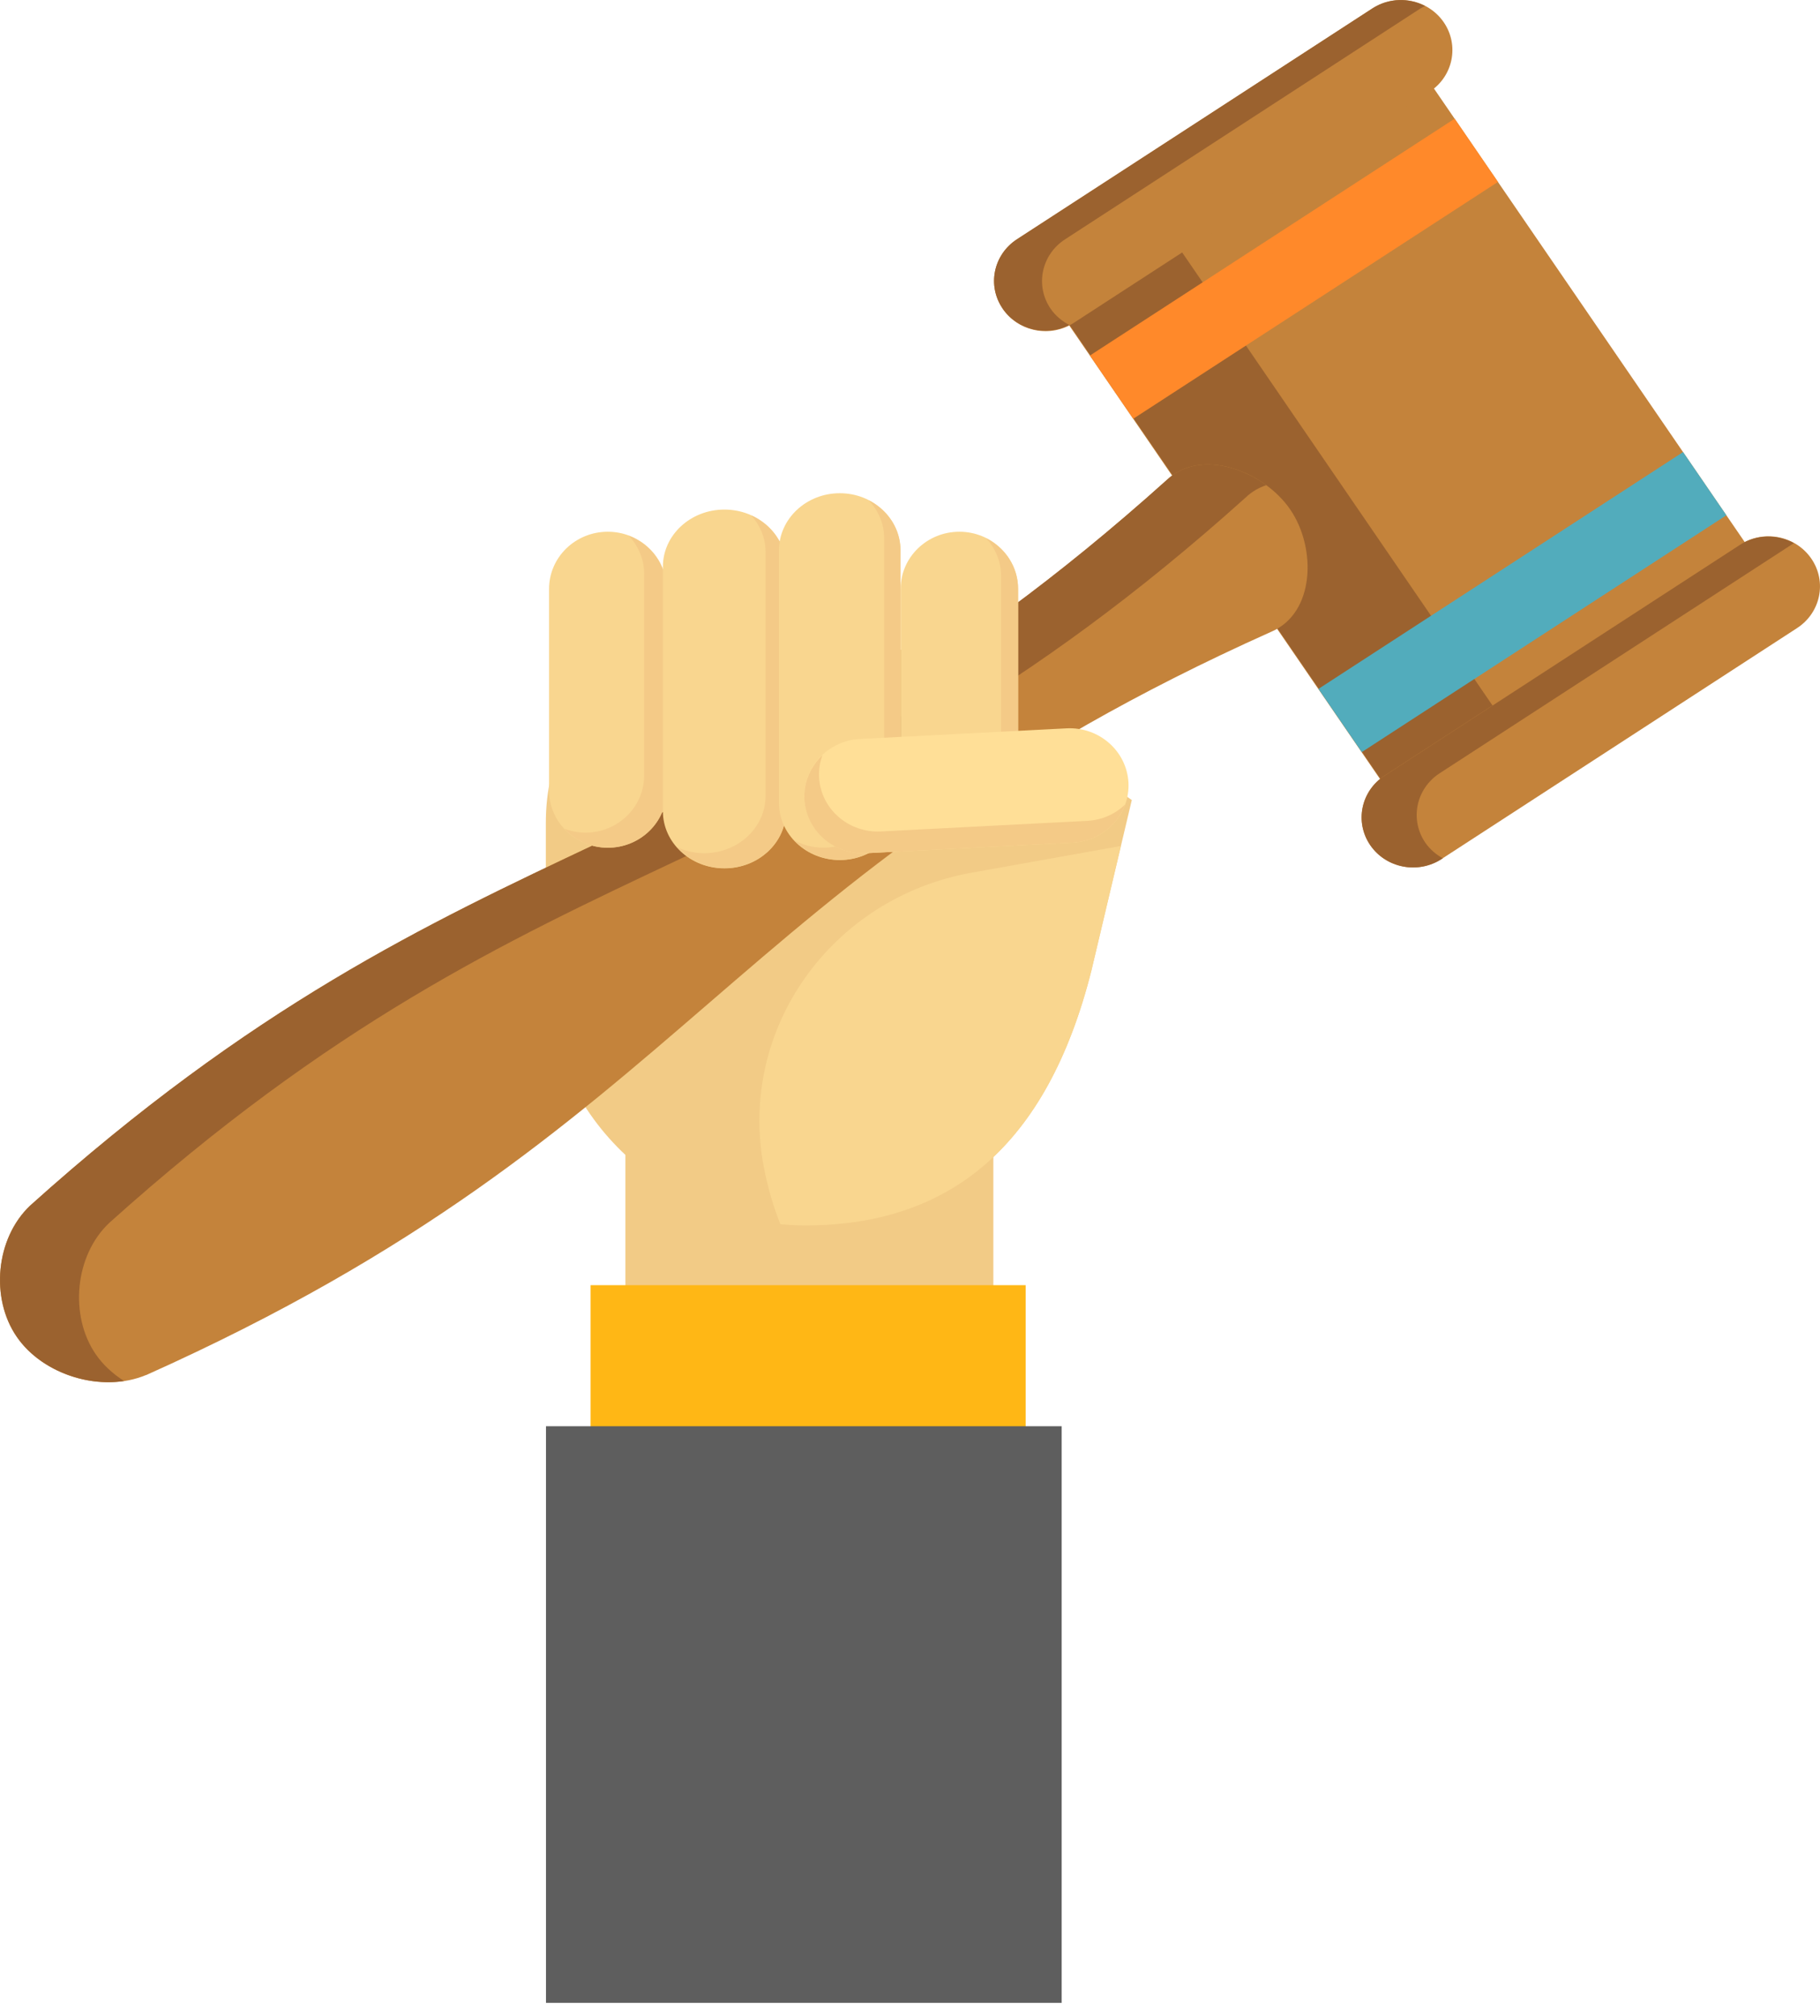 <svg width="84" height="93" viewBox="0 0 84 93" fill="none" xmlns="http://www.w3.org/2000/svg">
<path d="M45.847 52.316H28.865V61.488H45.847V52.316Z" fill="#F2CB86"/>
<path d="M50.378 44.749C48.313 52.959 43.762 56.527 37.153 56.527C30.543 56.527 25.192 51.313 25.192 44.887V37.99C25.192 31.557 30.55 30.734 37.153 30.734C43.762 30.734 52.237 36.909 52.237 36.909L50.378 44.749Z" fill="#F2CB86"/>
<path d="M50.378 44.75L51.733 39.027L44.853 40.258C38.353 41.421 34.054 47.489 35.248 53.814C35.429 54.763 35.687 55.648 36.017 56.478C36.391 56.509 36.772 56.534 37.153 56.534C43.762 56.534 48.313 52.96 50.378 44.756V44.75Z" fill="#F9D68F"/>
<path d="M47.338 59.289H27.258V72.663H47.338V59.289Z" fill="#FFB715"/>
<path d="M49 65.797H25.2V92.397H49V65.797Z" fill="#5E5E5E"/>
<path d="M64.871 2.172L48.038 13.102L64.853 37.63L81.686 26.7L64.871 2.172Z" fill="#C4833B"/>
<path d="M53.133 9.562L47.951 12.926L64.761 37.457L69.944 34.093L53.133 9.562Z" fill="#9B622F"/>
<path d="M77.68 20.855L60.852 31.781L62.851 34.697L79.679 23.771L77.68 20.855Z" fill="#52ACBC"/>
<path d="M67.138 5.476L50.304 16.402L52.302 19.319L69.137 8.392L67.138 5.476Z" fill="#FF892A"/>
<path d="M63.242 38.989C62.513 37.927 62.81 36.495 63.9 35.785L80.308 25.131C81.399 24.422 82.87 24.71 83.6 25.772C84.329 26.834 84.032 28.266 82.941 28.976L66.534 39.629C65.443 40.339 63.971 40.05 63.242 38.989Z" fill="#C4833B"/>
<path d="M66.534 39.632L66.592 39.594C66.282 39.424 65.998 39.186 65.785 38.878C65.056 37.816 65.353 36.384 66.444 35.674L82.793 25.058C82.038 24.644 81.082 24.637 80.308 25.134L63.9 35.787C62.81 36.497 62.519 37.929 63.242 38.991C63.971 40.053 65.443 40.335 66.534 39.632Z" fill="#9B622F"/>
<path d="M46.279 14.24C45.55 13.178 45.847 11.746 46.938 11.037L63.345 0.389C64.436 -0.321 65.908 -0.032 66.637 1.03C67.36 2.091 67.07 3.524 65.979 4.234L49.571 14.887C48.48 15.597 47.009 15.308 46.279 14.246V14.24Z" fill="#C4833B"/>
<path d="M49.358 14.995C49.023 14.819 48.719 14.574 48.493 14.247C47.764 13.186 48.061 11.754 49.152 11.044L65.559 0.39C65.63 0.346 65.701 0.315 65.772 0.277C65.03 -0.106 64.1 -0.1 63.345 0.384L46.938 11.037C45.847 11.747 45.55 13.179 46.279 14.241C46.964 15.233 48.293 15.535 49.358 14.989V14.995Z" fill="#9B622F"/>
<path d="M6.745 63.433C4.699 64.288 1.982 63.44 0.768 61.668C-0.452 59.897 -0.207 57.133 1.388 55.619C21.862 37.226 33.383 40.531 53.851 22.144C55.451 20.63 58.337 21.73 59.55 23.507C60.764 25.279 60.699 28.3 58.653 29.154C33.344 40.486 32.047 52.108 6.739 63.44L6.745 63.433Z" fill="#C4833B"/>
<path d="M5.725 63.709C5.202 63.376 4.751 62.961 4.415 62.471C3.202 60.7 3.44 57.936 5.035 56.422C25.509 38.03 37.03 41.334 57.504 22.941C57.782 22.677 58.104 22.495 58.446 22.382C57.039 21.358 55.071 20.988 53.851 22.143C33.383 40.53 21.862 37.226 1.394 55.618C-0.206 57.132 -0.445 59.896 0.775 61.667C1.794 63.162 3.879 63.992 5.732 63.709H5.725Z" fill="#9B622F"/>
<path d="M46.376 35.513C46.918 36.311 46.699 37.385 45.886 37.913C45.066 38.441 43.962 38.227 43.42 37.435L40.148 32.661C39.605 31.864 39.825 30.79 40.638 30.262C41.458 29.734 42.562 29.948 43.104 30.746L46.376 35.52V35.513Z" fill="#C4833B"/>
<path d="M45.105 38.182L40.083 30.852C39.767 31.398 39.767 32.095 40.148 32.654L43.42 37.428C43.801 37.987 44.459 38.251 45.105 38.182Z" fill="#9B622F"/>
<path d="M30.763 36.466C30.763 37.924 29.549 39.105 28.052 39.105C26.554 39.105 25.341 37.924 25.341 36.466V27.169C25.341 25.712 26.554 24.531 28.052 24.531C29.549 24.531 30.763 25.712 30.763 27.169V36.466Z" fill="#F9D68F"/>
<path d="M29.026 24.719C29.459 25.184 29.73 25.799 29.73 26.478V35.774C29.73 37.232 28.516 38.413 27.019 38.413C26.677 38.413 26.348 38.344 26.044 38.23C26.541 38.764 27.251 39.11 28.052 39.11C29.549 39.11 30.763 37.929 30.763 36.472V27.175C30.763 26.05 30.04 25.102 29.026 24.719Z" fill="#F4CA87"/>
<path d="M36.275 37.422C36.275 38.879 35.003 40.06 33.435 40.06C31.866 40.06 30.595 38.879 30.595 37.422V26.146C30.595 24.689 31.866 23.508 33.435 23.508C35.003 23.508 36.275 24.689 36.275 26.146V37.422Z" fill="#F9D68F"/>
<path d="M34.674 23.777C35.081 24.236 35.332 24.814 35.332 25.448V36.724C35.332 38.181 34.061 39.362 32.492 39.362C32.047 39.362 31.628 39.255 31.253 39.086C31.776 39.67 32.55 40.053 33.435 40.053C35.003 40.053 36.275 38.872 36.275 37.415V26.139C36.275 25.096 35.616 24.204 34.674 23.777Z" fill="#F4CA87"/>
<path d="M41.561 37.038C41.561 38.496 40.302 39.677 38.76 39.677C37.211 39.677 35.952 38.496 35.952 37.038V25.392C35.952 23.935 37.211 22.754 38.76 22.754C40.309 22.754 41.561 23.935 41.561 25.392V37.038Z" fill="#F9D68F"/>
<path d="M40.096 23.082C40.535 23.547 40.806 24.15 40.806 24.822V36.468C40.806 37.925 39.547 39.106 37.998 39.106C37.508 39.106 37.062 38.981 36.662 38.773C37.178 39.32 37.921 39.672 38.76 39.672C40.309 39.672 41.561 38.491 41.561 37.033V25.387C41.561 24.389 40.967 23.528 40.096 23.082Z" fill="#F4CA87"/>
<path d="M46.989 36.466C46.989 37.924 45.776 39.105 44.279 39.105C42.781 39.105 41.568 37.924 41.568 36.466V27.169C41.568 25.712 42.781 24.531 44.279 24.531C45.776 24.531 46.989 25.712 46.989 27.169V36.466Z" fill="#F9D68F"/>
<path d="M45.531 24.846C45.944 25.311 46.202 25.901 46.202 26.561V35.858C46.202 37.315 44.989 38.496 43.491 38.496C43.039 38.496 42.613 38.377 42.239 38.182C42.736 38.741 43.465 39.105 44.279 39.105C45.776 39.105 46.989 37.924 46.989 36.467V27.17C46.989 26.153 46.396 25.286 45.531 24.84V24.846Z" fill="#F4CA87"/>
<path d="M49.229 33.601C50.727 33.526 51.998 34.644 52.082 36.095C52.16 37.552 51.011 38.79 49.52 38.871L39.98 39.361C38.482 39.437 37.211 38.319 37.127 36.868C37.049 35.41 38.198 34.173 39.689 34.091L49.229 33.601Z" fill="#FFDF97"/>
<path d="M50.197 37.868L40.657 38.358C39.16 38.433 37.882 37.315 37.804 35.864C37.785 35.506 37.843 35.16 37.959 34.84C37.417 35.355 37.088 36.077 37.127 36.869C37.204 38.326 38.482 39.444 39.98 39.363L49.52 38.873C50.649 38.816 51.572 38.094 51.927 37.12C51.475 37.547 50.875 37.83 50.191 37.868H50.197Z" fill="#F4CA87"/>
</svg>
